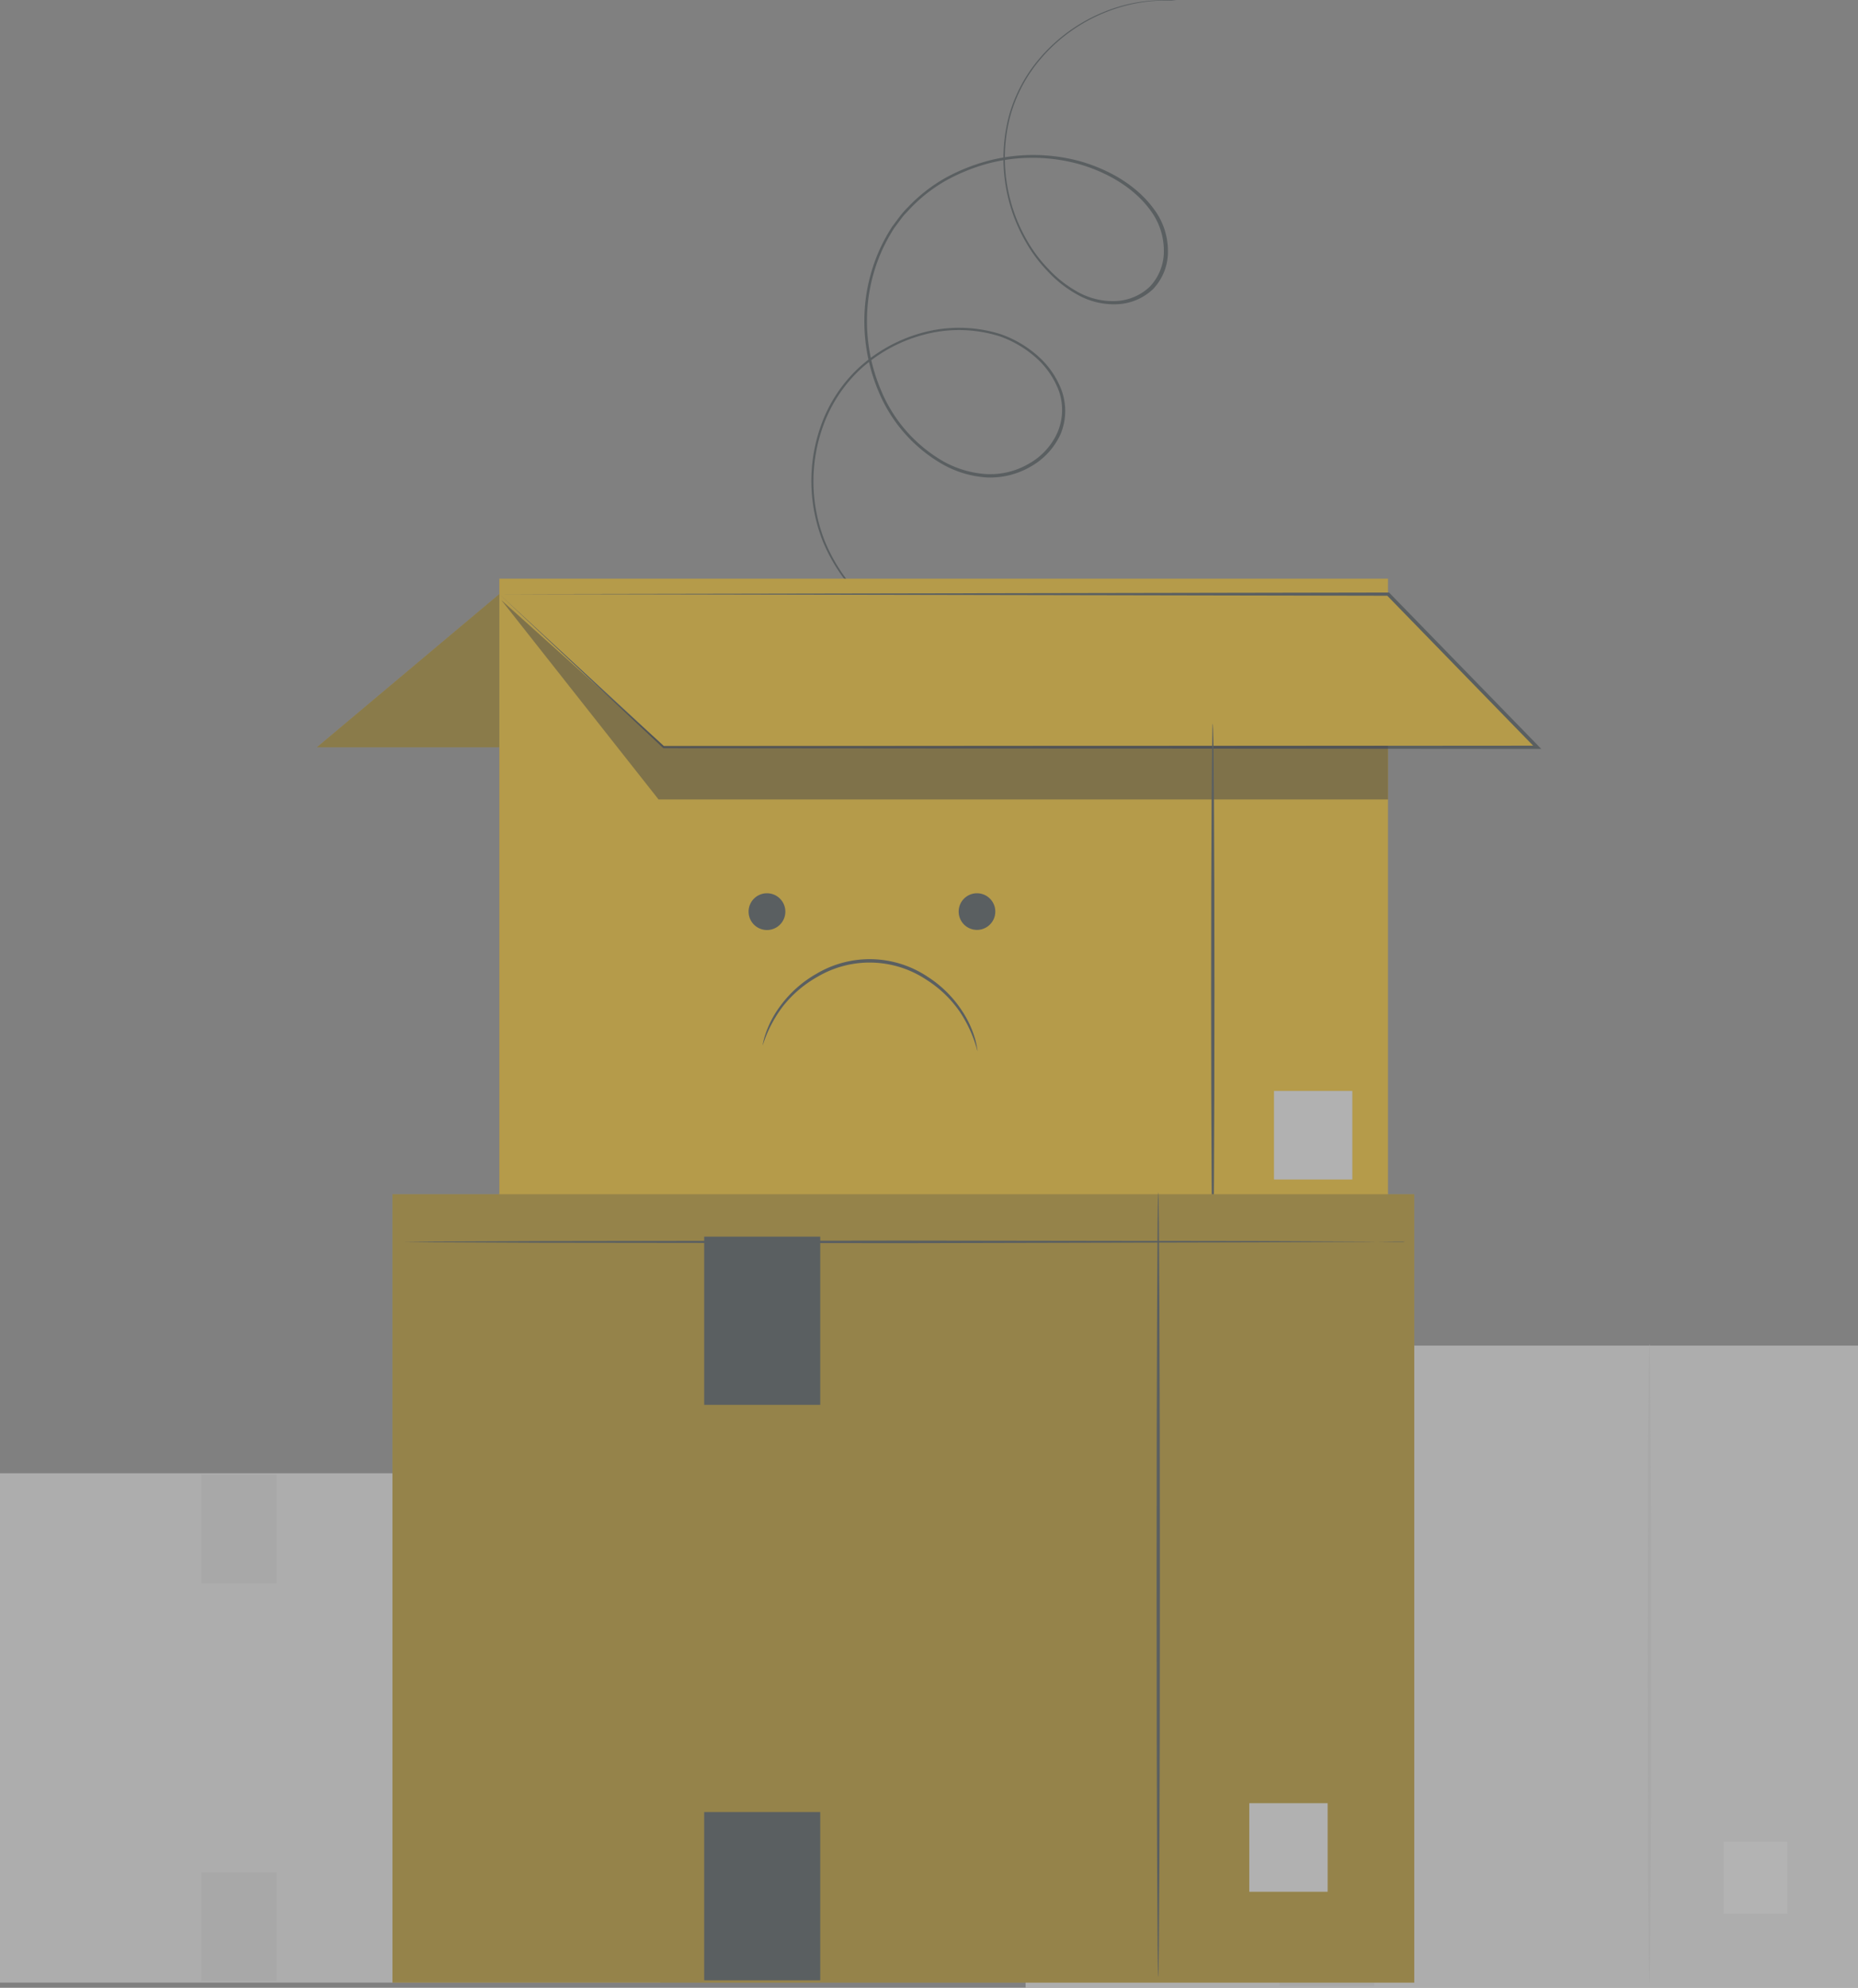 <svg xmlns="http://www.w3.org/2000/svg" width="428.103" height="457.859" viewBox="0 0 428.103 457.859"><rect x="0" y="0" width="428.103" height="457.859" fill="#808080" stroke="none"/><defs><style>.a{opacity:0.42;}.b{fill:#ebebeb;}.c{fill:#e0e0e0;}.d{fill:#fafafa;}.e{fill:#263238;}.f{fill:#ffc100;}.g{opacity:0.5;}.h{fill:#f5f5f5;}.i{opacity:0.4;}.j{opacity:0.3;}</style></defs><g class="a" transform="translate(-166.66 -126.422)"><g transform="translate(166.66 435.962)"><rect class="b" width="152.101" height="117.314" transform="translate(0 29.807)"/><path class="c" d="M245.19,495.352c-.2,0-.38-26.156-.38-58.416s.175-58.416.38-58.416.38,26.156.38,58.416S245.394,495.352,245.19,495.352Z" transform="translate(-131.19 -349.049)"/><rect class="d" width="11.654" height="13.187" transform="translate(127.552 120.425)"/><rect class="c" width="17.277" height="25.031" transform="translate(46.412 30.113)"/><rect class="c" width="17.277" height="25.031" transform="translate(46.412 121.739)"/><rect class="b" width="191.795" height="147.924" transform="translate(236.308 0.394)"/><path class="c" d="M427.36,505.607c-.2,0-.38-32.961-.38-73.634s.175-73.634.38-73.634.38,32.961.38,73.634S427.579,505.607,427.36,505.607Z" transform="translate(-47.319 -358.34)"/><rect class="d" width="14.706" height="16.619" transform="translate(397.128 114.642)"/><rect class="c" width="21.789" height="31.559" transform="translate(294.812 0.774)"/><rect class="c" width="21.789" height="31.559" transform="translate(294.812 116.307)"/></g><g transform="translate(239.681 126.422)"><path class="e" d="M364.086,126.594h-1.154a28.086,28.086,0,0,0-3.33,0,37.416,37.416,0,0,0-12.457,2.921,38.248,38.248,0,0,0-15.8,12.311,34.51,34.51,0,0,0-5.52,11.289,37.971,37.971,0,0,0,3.841,28.682,32.455,32.455,0,0,0,4.965,6.6,26.987,26.987,0,0,0,6.718,5.257,16.5,16.5,0,0,0,8.427,2.118,12.107,12.107,0,0,0,8.164-3.3,11.786,11.786,0,0,0,3.257-8.412,15.51,15.51,0,0,0-2.921-8.952c-3.782-5.33-9.916-8.908-16.444-10.836a40.38,40.38,0,0,0-20.738-.292,43.463,43.463,0,0,0-9.989,3.972,36,36,0,0,0-8.573,6.732c-.6.686-1.285,1.314-1.826,2.074l-1.65,2.22a41.685,41.685,0,0,0-2.687,4.878A39.575,39.575,0,0,0,293.2,194.62a40.8,40.8,0,0,0,2.921,21.906,33.837,33.837,0,0,0,14.093,16.064,23.367,23.367,0,0,0,9.989,3.023,17.642,17.642,0,0,0,9.858-2.366,15.407,15.407,0,0,0,6.659-7.3,13.232,13.232,0,0,0,.248-9.595,19.321,19.321,0,0,0-5.491-7.769,25.149,25.149,0,0,0-8.076-4.688,31.3,31.3,0,0,0-17.788-.307,34.656,34.656,0,0,0-14.6,8.134,33.356,33.356,0,0,0-8.368,12.954,37.533,37.533,0,0,0,.394,26.287,39.854,39.854,0,0,0,12.019,16.064,43.244,43.244,0,0,0,11.055,6.44c1.373.511,2.439.891,3.169,1.1l1.081.351s-.38-.073-1.11-.277a31.414,31.414,0,0,1-3.184-1.037,41.373,41.373,0,0,1-11.187-6.338,40.029,40.029,0,0,1-12.253-16.137,37.97,37.97,0,0,1-.482-26.565,33.487,33.487,0,0,1,8.456-13.144,35.327,35.327,0,0,1,14.823-8.324,31.969,31.969,0,0,1,18.167.292,25.586,25.586,0,0,1,8.31,4.8,19.832,19.832,0,0,1,5.7,8.047,13.991,13.991,0,0,1-.146,10.062,16.356,16.356,0,0,1-6.966,7.609,18.43,18.43,0,0,1-10.223,2.483,23.746,23.746,0,0,1-10.223-3.125,34.524,34.524,0,0,1-14.443-16.342,41.621,41.621,0,0,1-3.008-22.315,40.685,40.685,0,0,1,3.242-10.982,42.26,42.26,0,0,1,2.746-4.98l1.694-2.264a21.812,21.812,0,0,1,1.855-2.132,36.99,36.99,0,0,1,8.762-6.864,44,44,0,0,1,10.223-4.031,41.1,41.1,0,0,1,21.132.307c6.659,1.986,12.9,5.623,16.824,11.143a16.064,16.064,0,0,1,3.067,9.347,12.472,12.472,0,0,1-3.461,8.894,12.779,12.779,0,0,1-8.616,3.461,16.984,16.984,0,0,1-8.762-2.205,27.149,27.149,0,0,1-6.864-5.389,33.589,33.589,0,0,1-5.038-6.732,38.511,38.511,0,0,1-3.856-29.208,34.9,34.9,0,0,1,5.652-11.406,38.437,38.437,0,0,1,16.064-12.34,36.509,36.509,0,0,1,12.545-2.746,25.518,25.518,0,0,1,3.359,0Z" transform="translate(-166.055 -126.422)"/><rect class="f" width="204.763" height="157.928" transform="translate(42.03 133.292)"/><path class="f" d="M230.75,226.6l37.824,35.283H469.862L435.513,226.6Z" transform="translate(-188.72 -89.767)"/><path class="e" d="M230.75,226.715l204.822-.365h.161l.117.1,34,34.918.35.365.628.643h-.905l-201.288-.161h-.088l-37.8-35.5,37.971,35.05h-.161l201.288-.146-.263.643-.365-.365-33.984-34.918.263.117Z" transform="translate(-188.72 -89.874)"/><path class="e" d="M274.157,276.47a4.235,4.235,0,1,0,.307,0" transform="translate(-170.614 -70.723)"/><path class="e" d="M307.28,276.47a4.22,4.22,0,1,0,.321,0" transform="translate(-155.354 -70.722)"/><path class="e" d="M321.793,309.038a30.258,30.258,0,0,0-4.06-9.069,26.653,26.653,0,0,0-7.74-7.419,23.615,23.615,0,0,0-25.017-.686,26.973,26.973,0,0,0-8.134,6.981,29.936,29.936,0,0,0-4.542,8.85,3.026,3.026,0,0,1,.117-.7,16.307,16.307,0,0,1,.54-1.942,23.365,23.365,0,0,1,3.461-6.528,26.565,26.565,0,0,1,8.222-7.3,24.024,24.024,0,0,1,25.732.7,26.492,26.492,0,0,1,7.8,7.711,23.366,23.366,0,0,1,3.111,6.718,17.151,17.151,0,0,1,.424,1.972,4.061,4.061,0,0,1,.088.716Z" transform="translate(-169.59 -66.903)"/><path class="g" d="M231.07,227.79l36.218,45.915H435.366v-12.37H268.427Z" transform="translate(-188.572 -89.563)"/><path class="e" d="M343.43,373.174c-.2,0-.38-27.47-.38-61.337s.175-61.337.38-61.337.394,27.456.394,61.337S343.649,373.174,343.43,373.174Z" transform="translate(-137.016 -83.843)"/><rect class="h" width="18.051" height="20.402" transform="translate(220.521 251.277)"/><path class="f" d="M244,226.6l-42.03,35.283H244Z" transform="translate(-201.97 -89.767)"/><g class="i" transform="translate(0 136.833)"><path d="M244,226.6l-42.03,35.283H244Z" transform="translate(-201.97 -226.6)"/></g><rect class="f" width="235.432" height="181.587" transform="translate(17.408 275.075)"/><rect class="j" width="235.432" height="181.587" transform="translate(17.408 275.075)"/><path class="e" d="M334.83,515.194c-.2,0-.38-40.468-.38-90.385s.175-90.4.38-90.4.38,40.468.38,90.4S335.034,515.194,334.83,515.194Z" transform="translate(-140.976 -59.817)"/><rect class="h" width="18.051" height="20.402" transform="translate(214.826 415.332)"/><rect class="e" width="26.74" height="38.745" transform="translate(89.231 284.84)"/><rect class="e" width="26.74" height="38.745" transform="translate(89.231 417.377)"/><path class="e" d="M447.277,334.809H444.9l-6.791.073L413.089,335l-82.5.19-82.527-.1-25-.117-6.791-.073h0l6.791-.073,25-.117,82.527-.117,82.5.117,25.017.117,6.791.073h1.767Z" transform="translate(-196.482 -48.847)"/></g></g></svg>